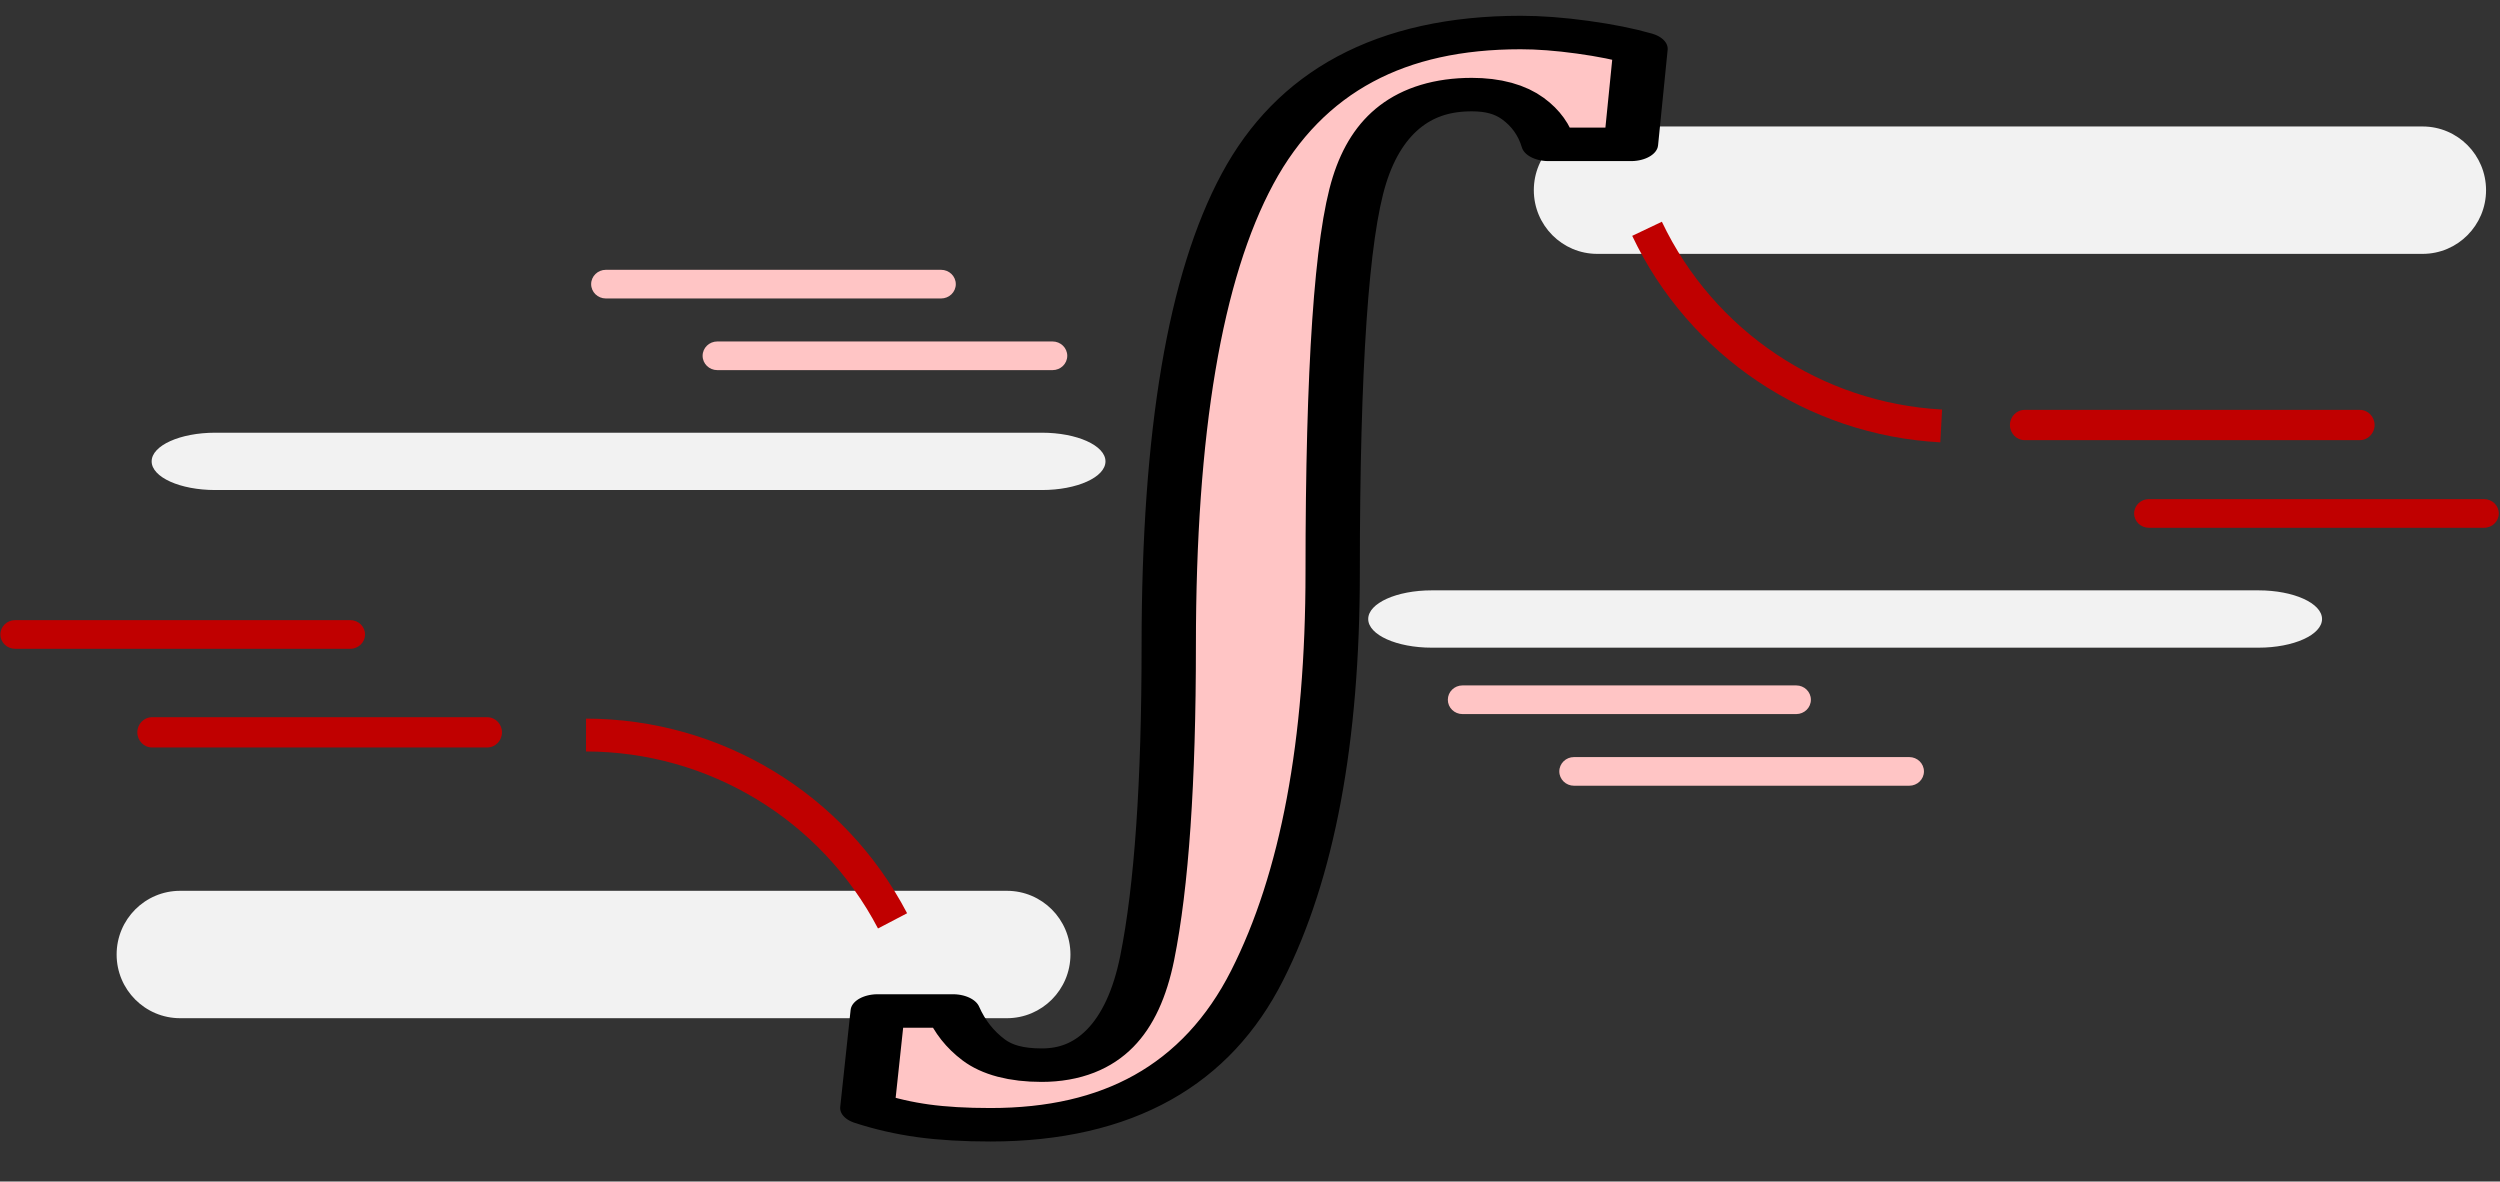 <svg width="1570" height="742" xmlns="http://www.w3.org/2000/svg" xmlns:xlink="http://www.w3.org/1999/xlink" xml:space="preserve" overflow="hidden"><rect width="100%" height="100%" fill="#333333" stroke="none"/><defs><clipPath id="clip0"><rect x="2071" y="1102" width="1570" height="742"/></clipPath><clipPath id="clip1"><rect x="2513" y="1102" width="627" height="742"/></clipPath><clipPath id="clip2"><rect x="2513" y="1102" width="627" height="742"/></clipPath></defs><g clip-path="url(#clip0)" transform="translate(-2071 -1102)"><path d="M3592.41 1261.43C3614.4 1261.43 3632.24 1243.51 3632.24 1221.43L3632.24 1221.43C3632.24 1199.34 3614.4 1181.43 3592.41 1181.43L3074.07 1181.43C3052.07 1181.43 3034.24 1199.34 3034.24 1221.43L3034.24 1221.43C3034.24 1243.51 3052.07 1261.43 3074.07 1261.43Z" fill="#F2F2F2" fill-rule="evenodd"/><path d="M2703.34 1741.43C2725.37 1741.43 2743.24 1723.51 2743.24 1701.43L2743.24 1701.43C2743.24 1679.34 2725.37 1661.43 2703.34 1661.43L2184.13 1661.43C2162.1 1661.43 2144.24 1679.34 2144.24 1701.43L2144.24 1701.43C2144.24 1723.51 2162.1 1741.43 2184.13 1741.43Z" fill="#F2F2F2" fill-rule="evenodd"/><path d="M2439.02 1563.61C2519.89 1563.7 2594.03 1608.64 2631.52 1680.3" stroke="#C00000" stroke-width="20.625" stroke-miterlimit="8" fill="none" fill-rule="evenodd"/><path d="M3290.07 1369.49C3210.46 1365.19 3139.57 1317.69 3105.34 1245.68" stroke="#C00000" stroke-width="20.625" stroke-miterlimit="8" fill="none" fill-rule="evenodd"/><path d="M3342.49 1359.41C3337.38 1359.41 3333.24 1363.66 3333.24 1368.91L3333.24 1368.91C3333.24 1374.16 3337.38 1378.41 3342.49 1378.41L3552.98 1378.41C3558.1 1378.41 3562.24 1374.16 3562.24 1368.91L3562.24 1368.91C3562.24 1363.66 3558.1 1359.41 3552.98 1359.41Z" fill="#C00000" fill-rule="evenodd"/><path d="M2166.49 1552.41C2161.38 1552.41 2157.24 1556.66 2157.24 1561.91L2157.24 1561.91C2157.24 1567.16 2161.38 1571.41 2166.49 1571.41L2376.98 1571.41C2382.1 1571.41 2386.24 1567.16 2386.24 1561.91L2386.24 1561.91C2386.24 1556.66 2382.1 1552.41 2376.98 1552.41Z" fill="#C00000" fill-rule="evenodd"/><path d="M3420.49 1415.44C3415.38 1415.44 3411.24 1419.47 3411.24 1424.44L3411.24 1424.44C3411.24 1429.42 3415.38 1433.44 3420.49 1433.44L3630.98 1433.44C3636.1 1433.44 3640.24 1429.42 3640.24 1424.44L3640.24 1424.44C3640.24 1419.47 3636.1 1415.44 3630.98 1415.44Z" fill="#C00000" fill-rule="evenodd"/><path d="M2080.49 1491.44C2075.38 1491.44 2071.24 1495.47 2071.24 1500.44L2071.24 1500.44C2071.24 1505.42 2075.38 1509.44 2080.49 1509.44L2290.98 1509.44C2296.1 1509.44 2300.24 1505.42 2300.24 1500.44L2300.24 1500.44C2300.24 1495.47 2296.1 1491.44 2290.98 1491.44Z" fill="#C00000" fill-rule="evenodd"/><path d="M2451.49 1271.44C2446.38 1271.44 2442.24 1275.47 2442.24 1280.44L2442.24 1280.44C2442.24 1285.42 2446.38 1289.44 2451.49 1289.44L2661.98 1289.44C2667.1 1289.44 2671.24 1285.42 2671.24 1280.44L2671.24 1280.44C2671.24 1275.47 2667.1 1271.44 2661.98 1271.44Z" fill="#FFC5C5" fill-rule="evenodd"/><path d="M2521.49 1316.44C2516.38 1316.44 2512.24 1320.47 2512.24 1325.44L2512.24 1325.44C2512.24 1330.42 2516.38 1334.44 2521.49 1334.44L2731.98 1334.44C2737.1 1334.44 2741.24 1330.42 2741.24 1325.44L2741.24 1325.44C2741.24 1320.47 2737.1 1316.44 2731.98 1316.44Z" fill="#FFC5C5" fill-rule="evenodd"/><path d="M2989.45 1532.44C2984.36 1532.44 2980.24 1536.47 2980.24 1541.44L2980.24 1541.44C2980.24 1546.42 2984.36 1550.44 2989.45 1550.44L3199.03 1550.44C3204.12 1550.44 3208.24 1546.42 3208.24 1541.44L3208.24 1541.44C3208.24 1536.47 3204.12 1532.44 3199.03 1532.44Z" fill="#FFC5C5" fill-rule="evenodd"/><path d="M3059.49 1577.44C3054.38 1577.44 3050.24 1581.47 3050.24 1586.44L3050.24 1586.44C3050.24 1591.42 3054.38 1595.44 3059.49 1595.44L3269.98 1595.44C3275.1 1595.44 3279.24 1591.42 3279.24 1586.44L3279.24 1586.44C3279.24 1581.47 3275.1 1577.44 3269.98 1577.44Z" fill="#FFC5C5" fill-rule="evenodd"/><path d="M2725.34 1409.74C2747.37 1409.74 2765.24 1401.68 2765.24 1391.74L2765.24 1391.74C2765.24 1381.8 2747.37 1373.74 2725.34 1373.74L2206.13 1373.74C2184.1 1373.74 2166.24 1381.8 2166.24 1391.74L2166.24 1391.74C2166.24 1401.68 2184.1 1409.74 2206.13 1409.74Z" fill="#F2F2F2" fill-rule="evenodd"/><path d="M3489.34 1508.74C3511.37 1508.74 3529.24 1500.68 3529.24 1490.74L3529.24 1490.74C3529.24 1480.8 3511.37 1472.74 3489.34 1472.74L2970.13 1472.74C2948.1 1472.74 2930.24 1480.8 2930.24 1490.74L2930.24 1490.74C2930.24 1500.68 2948.1 1508.74 2970.13 1508.74Z" fill="#F2F2F2" fill-rule="evenodd"/><g clip-path="url(#clip1)"><g clip-path="url(#clip2)"><g><path d="M1904.99 889.182C1912.21 889.182 1920.2 890.162 1928.97 892.121 1937.74 894.081 1945.21 896.505 1951.4 899.392L1947.69 959.415 1915.82 959.415C1914.17 950.339 1910.87 942.863 1905.91 936.984 1900.97 931.106 1894.37 928.166 1886.11 928.166 1864.05 928.166 1849.56 946.06 1842.65 981.846 1835.73 1017.63 1832.28 1099.68 1832.28 1227.97 1832.28 1334.4 1822.54 1418.87 1803.04 1481.36 1783.55 1543.87 1749.15 1575.11 1699.86 1575.11 1689.96 1575.11 1681.3 1574.29 1673.87 1572.64 1666.44 1570.98 1659.22 1568.31 1652.22 1564.6L1656.24 1503.65 1685.32 1503.65C1688 1513.55 1691.97 1521.69 1697.23 1528.08 1702.49 1534.48 1709.96 1537.68 1719.66 1537.68 1741.32 1537.68 1754.93 1515.25 1760.51 1470.38 1766.07 1425.52 1768.85 1360.08 1768.85 1274.07 1768.85 1140 1779.01 1042.34 1799.34 981.072 1819.65 919.812 1854.87 889.182 1904.99 889.182Z" stroke="#000000" stroke-width="21.021" stroke-linejoin="round" stroke-miterlimit="10" fill="#FFC5C5" fill-rule="evenodd" transform="matrix(1.623 0 0 1 -65.868 233.242)"/><path d="M2115.08 1112.14C2121.47 1112.14 2127.09 1112.86 2131.94 1114.3 2136.79 1115.74 2141.06 1117.96 2144.78 1120.96 2148.49 1123.94 2151.79 1127.81 2154.68 1132.56 2157.57 1137.3 2160.35 1143.74 2163.03 1151.89 2165.72 1160.04 2168.24 1170.15 2170.61 1182.21 2172.98 1194.28 2175.1 1206.81 2176.96 1219.81L2180.05 1219.81C2199.85 1191.96 2214.86 1171.59 2225.07 1158.7 2235.28 1145.81 2243.89 1136.21 2250.9 1129.93 2257.91 1123.63 2264.67 1119.2 2271.16 1116.62 2277.66 1114.04 2286.28 1112.75 2297 1112.75 2306.7 1112.75 2314.64 1113.99 2320.82 1116.46L2308.45 1172.47 2286.79 1172.47C2285.56 1163.8 2281.95 1159.48 2275.96 1159.48 2274.11 1159.48 2272.15 1159.79 2270.08 1160.4 2268.02 1161.02 2265.5 1162.36 2262.51 1164.42 2259.51 1166.48 2255.13 1170.51 2249.35 1176.49 2243.58 1182.47 2237.08 1189.8 2229.86 1198.46 2222.64 1207.11 2215.22 1216.19 2207.59 1225.68L2186.55 1251.98C2190.26 1271.78 2193.77 1288.91 2197.07 1303.34 2200.37 1317.78 2203.31 1329.8 2205.89 1339.39 2208.46 1348.98 2210.73 1356.56 2212.69 1362.12 2214.65 1367.7 2216.77 1371.87 2219.03 1374.65 2221.3 1377.44 2223.63 1379.4 2226 1380.54 2228.37 1381.67 2231.1 1382.24 2234.2 1382.24 2239.76 1382.24 2245.18 1380.07 2250.43 1375.74 2255.7 1371.41 2263.28 1361.61 2273.18 1346.35L2293.29 1359.65C2278.85 1381.1 2265.81 1396.22 2254.15 1404.98 2242.5 1413.74 2228.62 1418.13 2212.53 1418.13 2203.67 1418.13 2196.14 1416.53 2189.95 1413.33 2183.77 1410.13 2178.4 1405.03 2173.87 1398.02 2169.32 1391 2165.31 1380.07 2161.79 1365.22 2155.41 1338.82 2151.48 1318.61 2150.04 1304.58L2146.95 1304.58C2125.09 1335.31 2108.84 1357.39 2098.22 1370.79 2087.59 1384.19 2078.83 1394.09 2071.91 1400.49 2065 1406.89 2058.3 1411.37 2051.8 1413.95 2045.3 1416.53 2036.7 1417.82 2025.98 1417.82 2016.28 1417.82 2008.34 1416.58 2002.15 1414.1L2014.52 1358.11 2036.19 1358.11C2037.42 1366.77 2041.03 1371.1 2047.01 1371.1 2049.9 1371.1 2052.94 1370.33 2056.14 1368.78 2059.34 1367.23 2063.92 1363.52 2069.91 1357.64 2075.89 1351.76 2084.13 1342.53 2094.66 1329.95 2105.18 1317.37 2120.44 1298.5 2140.45 1273.33 2137.36 1257.04 2134.16 1241.36 2130.85 1226.3 2127.56 1211.25 2124.16 1197.21 2120.65 1184.22 2117.14 1171.23 2114.26 1162.72 2111.98 1158.7 2109.71 1154.68 2107.29 1151.89 2104.72 1150.35 2102.13 1148.8 2098.89 1148.02 2094.97 1148.02 2090.63 1148.02 2086.72 1149.01 2083.21 1150.97 2079.7 1152.92 2075.89 1156.32 2071.76 1161.18 2067.64 1166.02 2062.17 1173.6 2055.37 1183.91L2035.25 1170.61C2048.25 1151.02 2060.73 1136.37 2072.69 1126.67 2084.66 1116.98 2098.78 1112.14 2115.08 1112.14Z" stroke="#000000" stroke-width="21.021" stroke-linejoin="round" stroke-miterlimit="10" fill="#FFC5C5" fill-rule="evenodd" transform="matrix(1.623 0 0 1 -65.868 233.242)"/></g></g></g></g></svg>